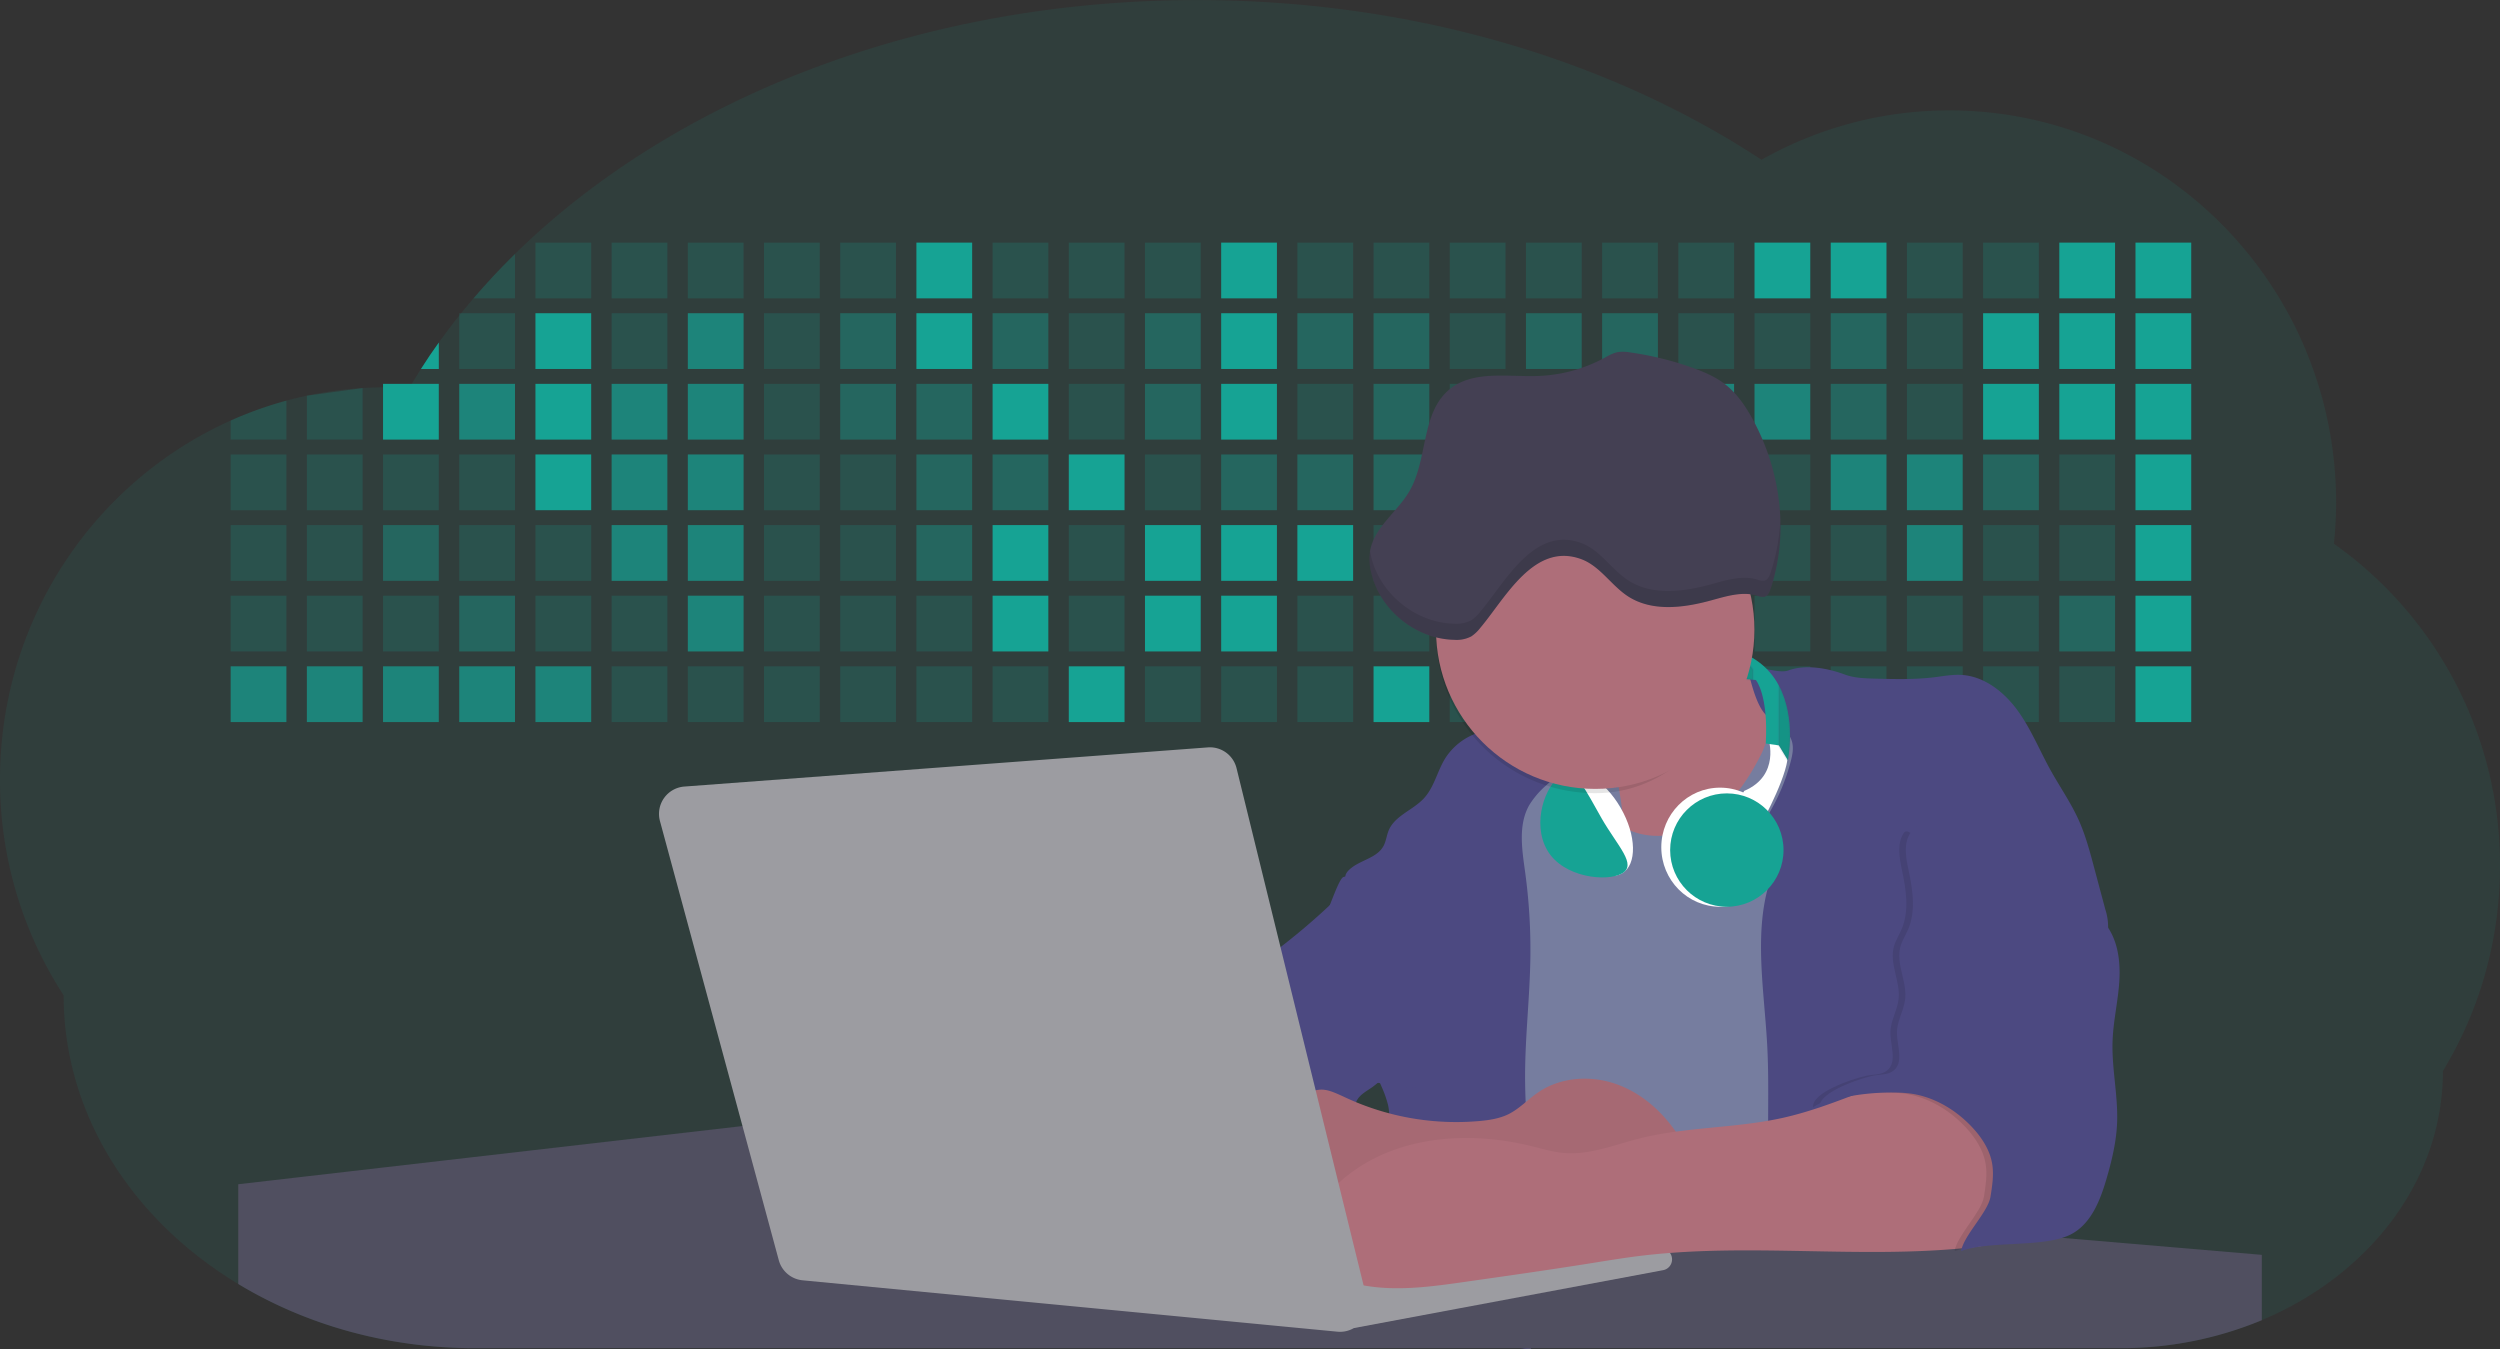 <svg id="aa7bae02-e79e-4d6b-a496-aba15f39787c" data-name="Layer 1" xmlns="http://www.w3.org/2000/svg" width="1144" height="617.32" viewBox="0 0 1144 617.32"><rect x="0" y="0" width="1144" height="617.32" fill="#333333" stroke="none"/><title>developer activity</title><path d="M1172,537.57a181.92,181.92,0,0,1-6.85,49.6,180.06,180.06,0,0,1-19.27,44.28c0,50.1-33.82,93.4-82.91,114a167.3,167.3,0,0,1-64.73,12.8H245.17c-40.25,0-77.55-10.86-108.14-29.36A185.76,185.76,0,0,1,112.2,711c-34-29.22-55.08-69.6-55.08-114.2A180.5,180.5,0,0,1,28,498.08c0-73.36,43.39-136.44,105.55-164.29a174.52,174.52,0,0,1,25.51-9.12q4.63-1.26,9.36-2.26a175.39,175.39,0,0,1,25.51-3.5q4.65-.29,9.35-.33H205c3.46,0,6.89.12,10.3.32l1.12-1.9q2.06-3.44,4.22-6.81,3.9-6.14,8.18-12.1,4.48-6.29,9.35-12.38l.83-1q2.76-3.44,5.64-6.8,9-10.49,19-20.35c72.11-70.68,185.08-116.18,312.08-116.18,98.82,0,189.15,27.55,258.34,73.07A174.18,174.18,0,0,1,920,191.86c97.74,0,177,80.37,177,179.51a184.9,184.9,0,0,1-1,18.78A180,180,0,0,1,1172,537.57Z" transform="translate(-28 -141.34)" fill="#16A394" opacity="0.1"/><path d="M263.66,257.52v20.35h-19Q253.59,267.39,263.66,257.52Z" transform="translate(-28 -141.34)" fill="#16A394" opacity="0.2"/><rect x="245.02" y="111.02" width="25.51" height="25.51" fill="#16A394" opacity="0.2"/><rect x="279.88" y="111.02" width="25.51" height="25.51" fill="#16A394" opacity="0.2"/><rect x="314.75" y="111.02" width="25.51" height="25.51" fill="#16A394" opacity="0.2"/><rect x="349.61" y="111.02" width="25.51" height="25.51" fill="#16A394" opacity="0.2"/><rect x="384.48" y="111.02" width="25.51" height="25.51" fill="#16A394" opacity="0.2"/><rect x="419.35" y="111.02" width="25.51" height="25.51" fill="#16A394"/><rect x="454.21" y="111.02" width="25.51" height="25.51" fill="#16A394" opacity="0.2"/><rect x="489.08" y="111.02" width="25.51" height="25.51" fill="#16A394" opacity="0.2"/><rect x="523.94" y="111.02" width="25.51" height="25.51" fill="#16A394" opacity="0.2"/><rect x="558.81" y="111.02" width="25.51" height="25.51" fill="#16A394"/><rect x="593.68" y="111.02" width="25.51" height="25.51" fill="#16A394" opacity="0.2"/><rect x="628.54" y="111.02" width="25.51" height="25.51" fill="#16A394" opacity="0.2"/><rect x="663.41" y="111.02" width="25.51" height="25.51" fill="#16A394" opacity="0.2"/><rect x="698.28" y="111.02" width="25.51" height="25.51" fill="#16A394" opacity="0.2"/><rect x="733.14" y="111.02" width="25.51" height="25.51" fill="#16A394" opacity="0.2"/><rect x="768.01" y="111.02" width="25.51" height="25.51" fill="#16A394" opacity="0.2"/><rect x="802.87" y="111.02" width="25.51" height="25.51" fill="#16A394"/><rect x="837.74" y="111.02" width="25.51" height="25.51" fill="#16A394"/><rect x="872.61" y="111.02" width="25.51" height="25.51" fill="#16A394" opacity="0.2"/><rect x="907.47" y="111.02" width="25.51" height="25.51" fill="#16A394" opacity="0.2"/><rect x="942.34" y="111.02" width="25.51" height="25.51" fill="#16A394"/><rect x="977.2" y="111.02" width="25.51" height="25.51" fill="#16A394"/><path d="M228.8,298.08v12.1h-8.18Q224.52,304,228.8,298.08Z" transform="translate(-28 -141.34)" fill="#16A394"/><rect x="210.15" y="143.33" width="25.51" height="25.51" fill="#16A394" opacity="0.2"/><rect x="245.02" y="143.33" width="25.51" height="25.51" fill="#16A394"/><rect x="279.88" y="143.33" width="25.51" height="25.51" fill="#16A394" opacity="0.2"/><rect x="314.75" y="143.33" width="25.51" height="25.51" fill="#16A394" opacity="0.7"/><rect x="349.61" y="143.33" width="25.51" height="25.51" fill="#16A394" opacity="0.2"/><rect x="384.48" y="143.33" width="25.51" height="25.51" fill="#16A394" opacity="0.4"/><rect x="419.35" y="143.33" width="25.51" height="25.51" fill="#16A394"/><rect x="454.21" y="143.33" width="25.51" height="25.51" fill="#16A394" opacity="0.4"/><rect x="489.08" y="143.33" width="25.51" height="25.51" fill="#16A394" opacity="0.2"/><rect x="523.94" y="143.33" width="25.51" height="25.51" fill="#16A394" opacity="0.4"/><rect x="558.81" y="143.33" width="25.51" height="25.51" fill="#16A394"/><rect x="593.68" y="143.33" width="25.51" height="25.51" fill="#16A394" opacity="0.4"/><rect x="628.54" y="143.33" width="25.51" height="25.51" fill="#16A394" opacity="0.4"/><rect x="663.41" y="143.33" width="25.51" height="25.51" fill="#16A394" opacity="0.2"/><rect x="698.28" y="143.33" width="25.51" height="25.51" fill="#16A394" opacity="0.4"/><rect x="733.14" y="143.33" width="25.51" height="25.51" fill="#16A394" opacity="0.4"/><rect x="768.01" y="143.33" width="25.51" height="25.51" fill="#16A394" opacity="0.2"/><rect x="802.87" y="143.33" width="25.51" height="25.51" fill="#16A394" opacity="0.2"/><rect x="837.74" y="143.33" width="25.51" height="25.51" fill="#16A394" opacity="0.4"/><rect x="872.61" y="143.33" width="25.51" height="25.51" fill="#16A394" opacity="0.2"/><rect x="907.47" y="143.33" width="25.51" height="25.51" fill="#16A394"/><rect x="942.34" y="143.33" width="25.51" height="25.51" fill="#16A394"/><rect x="977.2" y="143.33" width="25.51" height="25.51" fill="#16A394"/><path d="M159.06,324.67V342.5H133.55v-8.71A174.52,174.52,0,0,1,159.06,324.67Z" transform="translate(-28 -141.34)" fill="#16A394" opacity="0.2"/><polygon points="165.93 177.57 165.93 201.16 140.42 201.16 140.42 181.07 165.93 177.57" fill="#16A394" opacity="0.2"/><rect x="175.28" y="175.65" width="25.51" height="25.51" fill="#16A394"/><rect x="210.15" y="175.65" width="25.51" height="25.51" fill="#16A394" opacity="0.7"/><rect x="245.02" y="175.65" width="25.51" height="25.51" fill="#16A394"/><rect x="279.88" y="175.65" width="25.51" height="25.51" fill="#16A394" opacity="0.7"/><rect x="314.75" y="175.65" width="25.51" height="25.51" fill="#16A394" opacity="0.7"/><rect x="349.61" y="175.65" width="25.51" height="25.51" fill="#16A394" opacity="0.2"/><rect x="384.48" y="175.65" width="25.51" height="25.51" fill="#16A394" opacity="0.4"/><rect x="419.35" y="175.65" width="25.51" height="25.51" fill="#16A394" opacity="0.4"/><rect x="454.21" y="175.65" width="25.51" height="25.51" fill="#16A394"/><rect x="489.08" y="175.65" width="25.51" height="25.51" fill="#16A394" opacity="0.2"/><rect x="523.94" y="175.65" width="25.51" height="25.51" fill="#16A394" opacity="0.4"/><rect x="558.81" y="175.65" width="25.51" height="25.51" fill="#16A394"/><rect x="593.68" y="175.65" width="25.51" height="25.51" fill="#16A394" opacity="0.2"/><rect x="628.54" y="175.65" width="25.51" height="25.51" fill="#16A394" opacity="0.4"/><rect x="663.41" y="175.65" width="25.51" height="25.51" fill="#16A394" opacity="0.2"/><rect x="698.28" y="175.65" width="25.51" height="25.51" fill="#16A394"/><rect x="733.14" y="175.65" width="25.51" height="25.51" fill="#16A394" opacity="0.2"/><rect x="768.01" y="175.65" width="25.51" height="25.51" fill="#16A394" opacity="0.7"/><rect x="802.87" y="175.65" width="25.51" height="25.51" fill="#16A394" opacity="0.7"/><rect x="837.74" y="175.65" width="25.51" height="25.51" fill="#16A394" opacity="0.4"/><rect x="872.61" y="175.65" width="25.51" height="25.51" fill="#16A394" opacity="0.2"/><rect x="907.47" y="175.65" width="25.51" height="25.51" fill="#16A394"/><rect x="942.34" y="175.65" width="25.51" height="25.51" fill="#16A394"/><rect x="977.2" y="175.65" width="25.51" height="25.51" fill="#16A394"/><rect x="105.55" y="207.96" width="25.51" height="25.51" fill="#16A394" opacity="0.2"/><rect x="140.42" y="207.96" width="25.51" height="25.51" fill="#16A394" opacity="0.2"/><rect x="175.28" y="207.96" width="25.51" height="25.51" fill="#16A394" opacity="0.2"/><rect x="210.15" y="207.96" width="25.51" height="25.51" fill="#16A394" opacity="0.2"/><rect x="245.02" y="207.96" width="25.51" height="25.51" fill="#16A394"/><rect x="279.88" y="207.96" width="25.51" height="25.51" fill="#16A394" opacity="0.7"/><rect x="314.75" y="207.96" width="25.51" height="25.51" fill="#16A394" opacity="0.7"/><rect x="349.61" y="207.96" width="25.51" height="25.51" fill="#16A394" opacity="0.2"/><rect x="384.48" y="207.96" width="25.51" height="25.51" fill="#16A394" opacity="0.2"/><rect x="419.35" y="207.96" width="25.51" height="25.51" fill="#16A394" opacity="0.4"/><rect x="454.21" y="207.96" width="25.51" height="25.51" fill="#16A394" opacity="0.4"/><rect x="489.08" y="207.96" width="25.51" height="25.51" fill="#16A394"/><rect x="523.94" y="207.96" width="25.51" height="25.51" fill="#16A394" opacity="0.2"/><rect x="558.81" y="207.96" width="25.51" height="25.51" fill="#16A394" opacity="0.4"/><rect x="593.68" y="207.96" width="25.51" height="25.51" fill="#16A394" opacity="0.4"/><rect x="628.54" y="207.96" width="25.51" height="25.51" fill="#16A394" opacity="0.4"/><rect x="663.41" y="207.96" width="25.51" height="25.51" fill="#16A394" opacity="0.4"/><rect x="698.28" y="207.96" width="25.51" height="25.51" fill="#16A394" opacity="0.2"/><rect x="733.14" y="207.96" width="25.51" height="25.51" fill="#16A394" opacity="0.2"/><rect x="768.01" y="207.96" width="25.51" height="25.51" fill="#16A394" opacity="0.2"/><rect x="802.87" y="207.96" width="25.51" height="25.51" fill="#16A394" opacity="0.2"/><rect x="837.74" y="207.96" width="25.51" height="25.51" fill="#16A394" opacity="0.7"/><rect x="872.61" y="207.96" width="25.51" height="25.51" fill="#16A394" opacity="0.7"/><rect x="907.47" y="207.96" width="25.51" height="25.51" fill="#16A394" opacity="0.4"/><rect x="942.34" y="207.96" width="25.51" height="25.51" fill="#16A394" opacity="0.2"/><rect x="977.2" y="207.96" width="25.51" height="25.51" fill="#16A394"/><rect x="105.55" y="240.28" width="25.51" height="25.51" fill="#16A394" opacity="0.2"/><rect x="140.42" y="240.28" width="25.51" height="25.51" fill="#16A394" opacity="0.2"/><rect x="175.28" y="240.28" width="25.51" height="25.51" fill="#16A394" opacity="0.4"/><rect x="210.15" y="240.28" width="25.51" height="25.51" fill="#16A394" opacity="0.2"/><rect x="245.02" y="240.28" width="25.51" height="25.51" fill="#16A394" opacity="0.2"/><rect x="279.88" y="240.28" width="25.51" height="25.51" fill="#16A394" opacity="0.7"/><rect x="314.75" y="240.28" width="25.51" height="25.51" fill="#16A394" opacity="0.7"/><rect x="349.61" y="240.28" width="25.51" height="25.51" fill="#16A394" opacity="0.2"/><rect x="384.48" y="240.28" width="25.51" height="25.51" fill="#16A394" opacity="0.2"/><rect x="419.35" y="240.28" width="25.51" height="25.51" fill="#16A394" opacity="0.4"/><rect x="454.21" y="240.28" width="25.51" height="25.51" fill="#16A394"/><rect x="489.08" y="240.28" width="25.51" height="25.51" fill="#16A394" opacity="0.2"/><rect x="523.94" y="240.28" width="25.51" height="25.51" fill="#16A394"/><rect x="558.81" y="240.28" width="25.51" height="25.51" fill="#16A394"/><rect x="593.68" y="240.28" width="25.51" height="25.51" fill="#16A394"/><rect x="628.54" y="240.28" width="25.51" height="25.51" fill="#16A394" opacity="0.2"/><rect x="663.41" y="240.28" width="25.51" height="25.51" fill="#16A394"/><rect x="698.28" y="240.28" width="25.51" height="25.51" fill="#16A394" opacity="0.2"/><rect x="733.14" y="240.28" width="25.51" height="25.51" fill="#16A394" opacity="0.2"/><rect x="768.01" y="240.28" width="25.51" height="25.51" fill="#16A394" opacity="0.2"/><rect x="802.87" y="240.28" width="25.51" height="25.51" fill="#16A394" opacity="0.2"/><rect x="837.74" y="240.28" width="25.51" height="25.51" fill="#16A394" opacity="0.2"/><rect x="872.61" y="240.28" width="25.51" height="25.51" fill="#16A394" opacity="0.7"/><rect x="907.47" y="240.28" width="25.51" height="25.51" fill="#16A394" opacity="0.2"/><rect x="942.34" y="240.28" width="25.51" height="25.51" fill="#16A394" opacity="0.2"/><rect x="977.2" y="240.28" width="25.51" height="25.51" fill="#16A394"/><rect x="105.55" y="272.59" width="25.51" height="25.51" fill="#16A394" opacity="0.2"/><rect x="140.42" y="272.59" width="25.51" height="25.51" fill="#16A394" opacity="0.2"/><rect x="175.28" y="272.59" width="25.51" height="25.51" fill="#16A394" opacity="0.2"/><rect x="210.15" y="272.59" width="25.51" height="25.51" fill="#16A394" opacity="0.4"/><rect x="245.02" y="272.59" width="25.51" height="25.51" fill="#16A394" opacity="0.2"/><rect x="279.88" y="272.59" width="25.51" height="25.51" fill="#16A394" opacity="0.2"/><rect x="314.75" y="272.59" width="25.51" height="25.51" fill="#16A394" opacity="0.7"/><rect x="349.61" y="272.59" width="25.51" height="25.51" fill="#16A394" opacity="0.2"/><rect x="384.48" y="272.59" width="25.51" height="25.51" fill="#16A394" opacity="0.2"/><rect x="419.35" y="272.59" width="25.51" height="25.51" fill="#16A394" opacity="0.2"/><rect x="454.21" y="272.59" width="25.51" height="25.51" fill="#16A394"/><rect x="489.08" y="272.59" width="25.51" height="25.51" fill="#16A394" opacity="0.2"/><rect x="523.94" y="272.59" width="25.51" height="25.51" fill="#16A394"/><rect x="558.81" y="272.59" width="25.51" height="25.51" fill="#16A394"/><rect x="593.68" y="272.59" width="25.51" height="25.51" fill="#16A394" opacity="0.2"/><rect x="628.54" y="272.59" width="25.51" height="25.51" fill="#16A394" opacity="0.2"/><rect x="663.41" y="272.59" width="25.51" height="25.51" fill="#16A394" opacity="0.2"/><rect x="698.28" y="272.59" width="25.51" height="25.51" fill="#16A394" opacity="0.2"/><rect x="733.14" y="272.59" width="25.51" height="25.51" fill="#16A394" opacity="0.2"/><rect x="768.01" y="272.59" width="25.51" height="25.51" fill="#16A394" opacity="0.2"/><rect x="802.87" y="272.59" width="25.51" height="25.51" fill="#16A394" opacity="0.2"/><rect x="837.74" y="272.59" width="25.51" height="25.51" fill="#16A394" opacity="0.2"/><rect x="872.61" y="272.59" width="25.51" height="25.51" fill="#16A394" opacity="0.2"/><rect x="907.47" y="272.59" width="25.51" height="25.51" fill="#16A394" opacity="0.2"/><rect x="942.34" y="272.59" width="25.51" height="25.51" fill="#16A394" opacity="0.4"/><rect x="977.2" y="272.59" width="25.51" height="25.51" fill="#16A394"/><rect x="105.55" y="304.91" width="25.51" height="25.51" fill="#16A394" opacity="0.7"/><rect x="140.42" y="304.91" width="25.51" height="25.51" fill="#16A394" opacity="0.7"/><rect x="175.28" y="304.91" width="25.51" height="25.51" fill="#16A394" opacity="0.7"/><rect x="210.15" y="304.91" width="25.51" height="25.51" fill="#16A394" opacity="0.7"/><rect x="245.02" y="304.91" width="25.51" height="25.51" fill="#16A394" opacity="0.7"/><rect x="279.88" y="304.91" width="25.51" height="25.51" fill="#16A394" opacity="0.2"/><rect x="314.75" y="304.91" width="25.51" height="25.51" fill="#16A394" opacity="0.2"/><rect x="349.61" y="304.91" width="25.51" height="25.51" fill="#16A394" opacity="0.2"/><rect x="384.48" y="304.91" width="25.51" height="25.51" fill="#16A394" opacity="0.2"/><rect x="419.35" y="304.91" width="25.51" height="25.51" fill="#16A394" opacity="0.2"/><rect x="454.21" y="304.91" width="25.51" height="25.51" fill="#16A394" opacity="0.2"/><rect x="489.08" y="304.91" width="25.51" height="25.51" fill="#16A394"/><rect x="523.94" y="304.91" width="25.51" height="25.51" fill="#16A394" opacity="0.2"/><rect x="558.81" y="304.91" width="25.51" height="25.51" fill="#16A394" opacity="0.2"/><rect x="593.68" y="304.91" width="25.51" height="25.51" fill="#16A394" opacity="0.2"/><rect x="628.54" y="304.91" width="25.51" height="25.51" fill="#16A394"/><rect x="663.41" y="304.91" width="25.51" height="25.51" fill="#16A394" opacity="0.2"/><rect x="698.28" y="304.91" width="25.51" height="25.51" fill="#16A394" opacity="0.2"/><rect x="733.14" y="304.91" width="25.51" height="25.51" fill="#16A394" opacity="0.2"/><rect x="768.01" y="304.91" width="25.51" height="25.51" fill="#16A394" opacity="0.2"/><rect x="802.87" y="304.91" width="25.51" height="25.51" fill="#16A394" opacity="0.2"/><rect x="837.74" y="304.91" width="25.51" height="25.51" fill="#16A394" opacity="0.2"/><rect x="872.61" y="304.91" width="25.51" height="25.51" fill="#16A394" opacity="0.2"/><rect x="907.47" y="304.91" width="25.51" height="25.51" fill="#16A394" opacity="0.2"/><rect x="942.34" y="304.91" width="25.51" height="25.51" fill="#16A394" opacity="0.2"/><rect x="977.2" y="304.91" width="25.51" height="25.51" fill="#16A394"/><circle cx="734.52" cy="363.89" r="34.87" fill="#767d9f"/><path d="M760.71,460.87q5.22,22.78,8.86,45.9c.73,4.58,1.38,9.41-.28,13.74-1.39,3.61-4.22,6.43-6.44,9.59s-3.9,7.21-2.55,10.83,5.29,5.6,9.05,6.62c10.76,2.9,22.23.79,32.94-2.35a53.29,53.29,0,0,0,13.81-5.72c4.54-2.88,8.26-6.88,11.68-11,15.61-18.93,25.83-41.65,35.45-64.23a39.12,39.12,0,0,1-33.11-13.34c-3.94-4.63-6.83-11.08-4.61-16.74-6.51,3.57-14.24,3.81-21.25,6.25a75.49,75.49,0,0,0-12.5,6.15q-7.18,4.15-14.28,8.46C772.07,458.29,767,461.19,760.71,460.87Z" transform="translate(-28 -141.34)" fill="#ae6e79"/><path d="M833.64,487.05c-6.11,11.89-14.06,23.32-25.41,30.4s-26.63,9-38,2c-5.6-3.42-9.84-8.62-14.73-13s-11-8.13-17.57-7.56c-7.24.63-12.91,6.28-17.76,11.69-7.36,8.22-14.47,16.79-19.68,26.52-10,18.7-12.37,40.56-11.93,61.76s3.51,42.29,3.58,63.49c.1,26.08-4.32,51.95-8.79,77.64,41.1-5.06,82.25,6,123.44,10.19,26.36,2.71,52.92,2.65,79.42,2.58,4.66,0,9.62-.12,13.5-2.7a18.2,18.2,0,0,0,5.59-6.64c3.66-6.75,5.13-14.45,6.15-22.06,2.59-19.22,2.67-38.68,2.74-58.08.18-47,.35-94.17-5.62-140.8-1.47-11.47-3.35-23-7.75-33.73s-11.58-20.6-21.62-26.35c-6.45-3.7-21.4-10.14-29-6.41C841.67,460.15,837.73,479.09,833.64,487.05Z" transform="translate(-28 -141.34)" fill="#767d9f"/><path d="M836.68,619.77c-1.55-29-7.86-59.95,5.57-85.69,3.3-6.32-8.54-14.21-4.88-20.33a92.08,92.08,0,0,0,10.06-23.93c.76-2.89,1.37-5.95.65-8.85-1.33-5.29-6.56-8.44-11-11.66-4.9-3.56-7.42-14.41-9-20.28s12.57,1.2,18.26-.89c7.9-2.89,17.94-1.07,25.82,1.86,4.4,1.62,9.18,1.76,13.87,1.88,9.11.24,18.25.47,27.29-.65,4.06-.51,8.13-1.28,12.21-1.05,10.41.59,19.46,7.71,25.62,16.13s10.08,18.23,15.13,27.35c4.21,7.6,9.23,14.78,12.82,22.69,3.18,7,5.19,14.52,7.18,22l5.13,19.19a25.58,25.58,0,0,1,1.26,8.51c-.26,3.07-1.62,5.93-3,8.66A164.12,164.12,0,0,1,971,603.2c-10.79,13.23-23.89,25.16-30.3,41-2.5,6.17-3.89,12.73-5.16,19.27a707.94,707.94,0,0,0-10.9,79.15,174.2,174.2,0,0,0-36.52-12.21,177.61,177.61,0,0,0-19-3c-5.59-.58-12.8.52-18.12-1-8.9-2.53-9.88-17.58-11.23-25.46-2.16-12.55-2.59-25.32-2.67-38C837,648.53,837.45,634.14,836.68,619.77Z" transform="translate(-28 -141.34)" fill="#4c4981"/><path d="M641.23,565.54c4.21,24,8.85,48.07,18,70.62-.23.22-.46.42-.69.62-.81.69-1.65,1.34-2.53,2-2.05,1.44-4.3,2.66-6,4.54a8,8,0,0,0-1.5,2.45,5.48,5.48,0,0,0,0,4.47c-4.77,2.11-10.31,1.46-15.66,1.26-4.61-.17-9.08,0-12.78,2.53-5.14,3.54-6.69,10.34-7.52,16.52q-.46,3.38-.79,6.77-.32,3.15-.52,6.32a188.61,188.61,0,0,0-.19,21q.08,1.92.21,3.84c-16.34-.39-31.23-8.91-45.32-17.19-3.22-1.89-6.54-3.88-8.63-7A15.8,15.8,0,0,1,555,674c0-.51.09-1,.16-1.52a41.58,41.58,0,0,1,2.29-8.68,107.2,107.2,0,0,1,19.19-32.65c3.58-4.18,7.61-8.27,9.28-13.52.73-2.29,1-4.72,1.74-7,3.32-9.88,15.3-14.55,19.4-24.14,1-2.29,1.46-4.8,2.7-7a17.63,17.63,0,0,1,4.25-4.75c.73-.61,1.49-1.2,2.24-1.79q10.54-8.26,20.31-17.45,1.82-1.71,3.6-3.46A59.48,59.48,0,0,0,641.23,565.54Z" transform="translate(-28 -141.34)" fill="#4c4981"/><path d="M742,494.56c-1.44,1.52-3,2.95-4.53,4.37l-.41.37-1.62,1.5a39,39,0,0,0-7.55,8.79l-.17.28c-5.1,9.13-3.21,20.37-1.79,30.74a261.55,261.55,0,0,1,2.37,39c-.26,18-2.38,35.88-2.42,53.86,0,4.08.09,8.15.27,12.23.29,6.63.79,13.25,1.39,19.87.65,7.26,1.43,14.51,2.16,21.76.58,5.61,1.13,11.21,1.59,16.81.23,2.9.45,5.79.63,8.69.21,3.4.38,6.81.48,10.21h0c.07,2.16.11,4.31.11,6.47,0,1.23,0,2.45,0,3.67q0,3.51-.19,7-.2,4.49-.61,9c-.31,3.27-.86,6.84-3.16,9.14-.14.14-.29.27-.44.4l-3.24-.4a332.72,332.72,0,0,0-67.3-1.2c.49-3.38.94-6.75,1.38-10.14.2-1.6.4-3.21.59-4.82q.33-2.76.63-5.52c.23-2,.44-4,.64-6q.78-7.73,1.37-15.47.87-11.29,1.32-22.62.22-5.41.34-10.83.17-6.72.16-13.45,0-6.54-.11-13.1c0-1.44-.06-2.88-.18-4.31a27.35,27.35,0,0,0-.53-3.83,49.87,49.87,0,0,0-3-8.48c-.22-.52-.43-1-.64-1.55-.12-.27-.23-.55-.34-.82,5.76-5.13,9.86-12,13.8-18.76,6.39-10.89,12.93-22.26,14-34.84s-5.18-26.71-17.2-30.55c-3.27-1-6.73-1.28-10.1-1.87-3.18-.56-9.81-1.83-13.49-4.11q-3,3.08-6,6.05a22.15,22.15,0,0,1,2.17-8.71l1.42.07a2.71,2.71,0,0,1-.16-1c0-1.07.74-2.28,2.32-3.62,4.71-4,12.12-4.89,15.09-10.3,1.24-2.25,1.45-4.93,2.45-7.29,2.87-6.73,11.11-9.21,16.07-14.59s6.2-13,10.21-19a28.62,28.62,0,0,1,12-10c.4-.19.81-.38,1.22-.55,8.3-3.55,18.16-4.36,26.76-4.34,3.34,0,12,.1,16.24,1.79a5.32,5.32,0,0,1,1.85,1.13C752.37,480.61,745.34,491,742,494.56Z" transform="translate(-28 -141.34)" fill="#4c4981"/><path d="M642.72,542.69a60.88,60.88,0,0,1,46.74,4.87c7.2,4,13.66,9.58,17.62,16.78,5.95,10.8,5.69,23.82,5.27,36.15-.21,6.17-.48,12.56-3.2,18.1C706,625,700.06,629.4,694,633a42.24,42.24,0,0,1-12.32,5.33c-6.72,1.46-13.7.22-20.47-1-7.36-1.36-15.26-3-20.37-8.48-3-3.18-4.64-7.31-6.26-11.35q-3.49-8.75-7-17.48c-4.05-10.11-5.42-18.52-.07-28.37,2.43-4.49,5.4-8.69,7.8-13.21C636.51,556.14,640.81,543.28,642.72,542.69Z" transform="translate(-28 -141.34)" fill="#4c4981"/><path d="M1063,715.56v29.9a167.3,167.3,0,0,1-64.73,12.8H728.58c-.14.14-.29.27-.44.4l-3.24-.4H245.17c-40.25,0-77.55-10.86-108.14-29.36V683.25l230.72-26.63.18,0L502.29,668l34.77,3,18.06,1.53,37.38,3.17,19.23,1.63,28,2.38,3.94.33,20.18,1.71L691.23,684l38.5,3.26,64.18,5.45,45.15,3.83,74.14,6.29,14.1,1.19,1.52.13,1.32.11,18.62,1.58,20.44,1.74,2.37.2Z" transform="translate(-28 -141.34)" fill="#504f60"/><polygon points="764 573.12 474.86 523.77 463.65 580.46 596.19 596.33 637 601.44 749.26 579.33 764 573.12" fill="#9c9ca1"/><path d="M642.33,739.94l144.86-27.23a5,5,0,0,1,5.94,4.93h0a5,5,0,0,1-4.09,4.93L647.57,749.06Z" transform="translate(-28 -141.34)" fill="#9c9ca1"/><path d="M705.17,654.31c4.51-.42,9.08-1.13,13.14-3.13,5-2.49,8.89-6.78,13.52-9.94,10.18-7,23.8-7.94,35.47-3.92s21.41,12.63,28.23,22.91c4.53,6.85,7.93,15.59,4.73,23.15a30.51,30.51,0,0,1-4.12,6.44l-8.34,10.9a29,29,0,0,1-5.66,6.09c-3.12,2.27-7,3.2-10.82,3.76-10.15,1.48-20.48.64-30.71,1.32-17.57,1.17-34.73,6.83-52.34,6.64-10.12-.11-20.11-2.15-30-4.19l-43.77-9c-7.62-1.56-16.23-3.84-19.82-10.75-1.61-3.11-1.91-6.71-2.1-10.21-.52-9.64,0-20.36,6.68-27.31,6.28-6.52,16.21-8.58,23.71-13.4,9.18-5.91,12.21-4,21.89.44A120,120,0,0,0,705.17,654.31Z" transform="translate(-28 -141.34)" fill="#ae6e79"/><path d="M705.17,654.31c4.51-.42,9.08-1.13,13.14-3.13,5-2.49,8.89-6.78,13.52-9.94,10.18-7,23.8-7.94,35.47-3.92s21.41,12.63,28.23,22.91c4.53,6.85,7.93,15.59,4.73,23.15a30.51,30.51,0,0,1-4.12,6.44l-8.34,10.9a29,29,0,0,1-5.66,6.09c-3.12,2.27-7,3.2-10.82,3.76-10.15,1.48-20.48.64-30.71,1.32-17.57,1.17-34.73,6.83-52.34,6.64-10.12-.11-20.11-2.15-30-4.19l-43.77-9c-7.62-1.56-16.23-3.84-19.82-10.75-1.61-3.11-1.91-6.71-2.1-10.21-.52-9.64,0-20.36,6.68-27.31,6.28-6.52,16.21-8.58,23.71-13.4,9.18-5.91,12.21-4,21.89.44A120,120,0,0,0,705.17,654.31Z" transform="translate(-28 -141.34)" opacity="0.05"/><path d="M880.94,640.6c-12.28,4.75-24.63,9.52-37.49,12.35-21.56,4.75-44.12,4-65.51,9.43-11.3,2.88-22.53,7.52-34.14,6.58-5.19-.42-10.2-2-15.25-3.2-28.37-7-60.62-4.73-83.66,13.27-7.88,6.15-14.33,13.82-20.18,22a14.7,14.7,0,0,0,5.91,21.88A86.62,86.62,0,0,0,659,730.48c13.13,1.16,26.32-.7,39.38-2.56,19.38-2.75,38.77-5.51,58.1-8.6,6.94-1.11,13.88-2.26,20.86-3.14,50.23-6.35,101.37,1.37,151.73-3.93,5.09-.54,10.27-1.24,14.9-3.41,11.72-5.5,17.52-20,15.1-32.74s-11.76-23.33-23-29.83c-9.42-5.47-19.58-7.68-30.07-10C896.26,634,890.32,637,880.94,640.6Z" transform="translate(-28 -141.34)" fill="#ae6e79"/><path d="M988.67,564.44c5.54,7.26,6.72,17,6.12,26.09s-2.76,18.08-3.08,27.21c-.44,12.52,2.58,25,2.07,37.48-.36,8.73-2.43,17.29-4.88,25.67-2.89,9.89-7.07,20.52-16.2,25.27-12.12,6.31-37.54,2.76-50.29,7.7,1.16-7.23,12.28-17.7,13.44-24.93.8-5,1.61-10.14.75-15.15-1.1-6.39-4.85-12.06-9.3-16.78-7.08-7.51-16.32-13.16-26.47-15s-35-.33-43.12,6.08c-1-6.62,17.6-13,24.14-14.43,3.26-.73,7-.32,9.61-2.39,5-3.92,1.37-11.73,1.61-18,.19-5,3.11-9.58,3.7-14.58,1-8-4.22-16.15-2.17-24,.76-2.9,2.45-5.45,3.62-8.21,3.56-8.45,2-18.09.1-27.07-1.18-5.64-2.33-12,.81-16.81,2.91-4.49,11.17,11.5,16.46,10.76,17.47-2.45,33.28-15.4,47.39-4.8,7.19,5.4,8.13,11,11,18.71C976.77,554.6,984,558.36,988.67,564.44Z" transform="translate(-28 -141.34)" opacity="0.1"/><path d="M991.67,564.44c5.54,7.26,6.72,17,6.12,26.09s-2.76,18.08-3.08,27.21c-.44,12.52,2.58,25,2.07,37.48-.36,8.73-2.43,17.29-4.88,25.67-2.89,9.89-7.07,20.52-16.2,25.27-12.12,6.31-37.54,2.76-50.29,7.7,1.16-7.23,12.28-17.7,13.44-24.93.8-5,1.61-10.14.75-15.15-1.1-6.39-4.85-12.06-9.3-16.78-7.08-7.51-16.32-13.16-26.47-15s-35-.33-43.12,6.08c-1-6.62,17.6-13,24.14-14.43,3.26-.73,7-.32,9.61-2.39,5-3.92,1.37-11.73,1.61-18,.19-5,3.11-9.58,3.7-14.58,1-8-4.22-16.15-2.17-24,.76-2.9,2.45-5.45,3.62-8.21,3.56-8.45,2-18.09.1-27.07-1.18-5.64-2.33-12,.81-16.81,2.91-4.49,8.6-6.19,13.89-6.94a68.42,68.42,0,0,1,50,12.9c7.19,5.4,8.13,11,11,18.71C979.77,554.6,987,558.36,991.67,564.44Z" transform="translate(-28 -141.34)" fill="#4c4981"/><path d="M330,517.06,384.37,718a12.55,12.55,0,0,0,10.91,9.21L640,750.72a12.54,12.54,0,0,0,13.38-15.48L593.84,492.86a12.54,12.54,0,0,0-13.12-9.51L341.13,501.27A12.54,12.54,0,0,0,330,517.06Z" transform="translate(-28 -141.34)" fill="#9c9ca1"/><ellipse cx="787.11" cy="387.68" rx="26.9" ry="27.25" fill="#fff"/><path d="M837.2,479.31s5.67,16.86-11.06,23.95L824,507l10.48,10.34S847.4,493.77,846,485.4C846,485.4,844,476.9,837.2,479.31Z" transform="translate(-28 -141.34)" fill="#fff"/><circle cx="790.2" cy="388.99" r="25.94" fill="#16A394"/><path d="M846.13,489.23l-4.12-6.8-6-.85c1.28-22.39-4.53-29.06-4.53-29.06l-1.35-.13-5.88-.57-11.06-11.48v-3.26c15.54,1.85,24.13,9.23,28.77,17.88C850.16,470.14,846.13,489.23,846.13,489.23Z" transform="translate(-28 -141.34)" fill="#16A394"/><path d="M830.18,448.27v4.12l-5.88-.57-11.06-11.48S830.35,444.17,830.18,448.27Z" transform="translate(-28 -141.34)" stroke="#4c4981" stroke-miterlimit="10" opacity="0.1"/><path d="M846.13,489.23l-4.12-6.8V455C850.16,470.14,846.13,489.23,846.13,489.23Z" transform="translate(-28 -141.34)" stroke="#4c4981" stroke-miterlimit="10" opacity="0.1"/><ellipse cx="757.11" cy="518.2" rx="14.43" ry="26.32" transform="translate(-185.67 306.64) rotate(-30)" fill="#fff"/><path d="M761,516c7.27,12.59,16.19,21,9.29,25s-27,2-34.27-10.6-.67-30,6.23-34S753.72,503.38,761,516Z" transform="translate(-28 -141.34)" fill="#16A394"/><path d="M825.73,425.3c0,40.23-27.53,79-67.76,79a72.85,72.85,0,0,1,0-145.7C798.2,358.64,825.73,385.06,825.73,425.3Z" transform="translate(-28 -141.34)" opacity="0.1"/><circle cx="729.97" cy="288.15" r="72.85" fill="#ae6e79"/><path d="M751.57,397.21c8.67,3.19,13.8,12.15,21.58,17.14,11,7,25.32,5.19,37.88,1.73,7-1.91,14.32-4.24,21.21-2.12a6,6,0,0,0,3.23.46c1.5-.43,2.24-2.09,2.73-3.57,8.52-25.4,4.69-54.17-8.17-77.67-3.32-6.06-7.3-11.92-12.78-16.13-4.32-3.31-9.4-5.48-14.52-7.33a145,145,0,0,0-28.88-7.13,17.94,17.94,0,0,0-5.27-.17c-2.41.39-4.57,1.69-6.72,2.85A68.78,68.78,0,0,1,732,313.38c-14,.53-30-2.77-40.79,6.21-13,10.77-9.76,31.78-18.19,46.4-5.58,9.67-16.34,16.69-18.11,27.7a25.57,25.57,0,0,0,.63,10.07c4.12,16.94,20.52,30.06,38,30.37a14.42,14.42,0,0,0,7.76-1.59,17.55,17.55,0,0,0,4.09-3.89C716.84,415.09,729.94,389.25,751.57,397.21Z" transform="translate(-28 -141.34)" fill="#444053"/><path d="M838.2,403.48c-.49,1.48-1.23,3.14-2.73,3.57a6,6,0,0,1-3.23-.46c-6.89-2.12-14.25.21-21.2,2.12-12.57,3.46-26.92,5.31-37.88-1.73-7.79-5-12.91-14-21.59-17.14-21.63-8-34.73,17.88-46.21,31.44a17.55,17.55,0,0,1-4.09,3.89,14.42,14.42,0,0,1-7.76,1.59c-17.42-.31-33.83-13.43-38-30.37-.23-1-.43-2-.58-3,0,.09,0,.17-.05.26a25.57,25.57,0,0,0,.63,10.07c4.12,16.94,20.53,30.06,38,30.37a14.42,14.42,0,0,0,7.76-1.59,17.55,17.55,0,0,0,4.09-3.89c11.48-13.56,24.58-39.4,46.21-31.44,8.68,3.19,13.8,12.15,21.59,17.14,11,7,25.31,5.19,37.88,1.73,7-1.91,14.31-4.24,21.2-2.12a6,6,0,0,0,3.23.46c1.5-.43,2.24-2.09,2.73-3.57a90.29,90.29,0,0,0,4.48-32.26A88.8,88.8,0,0,1,838.2,403.48Z" transform="translate(-28 -141.34)" opacity="0.1"/></svg>